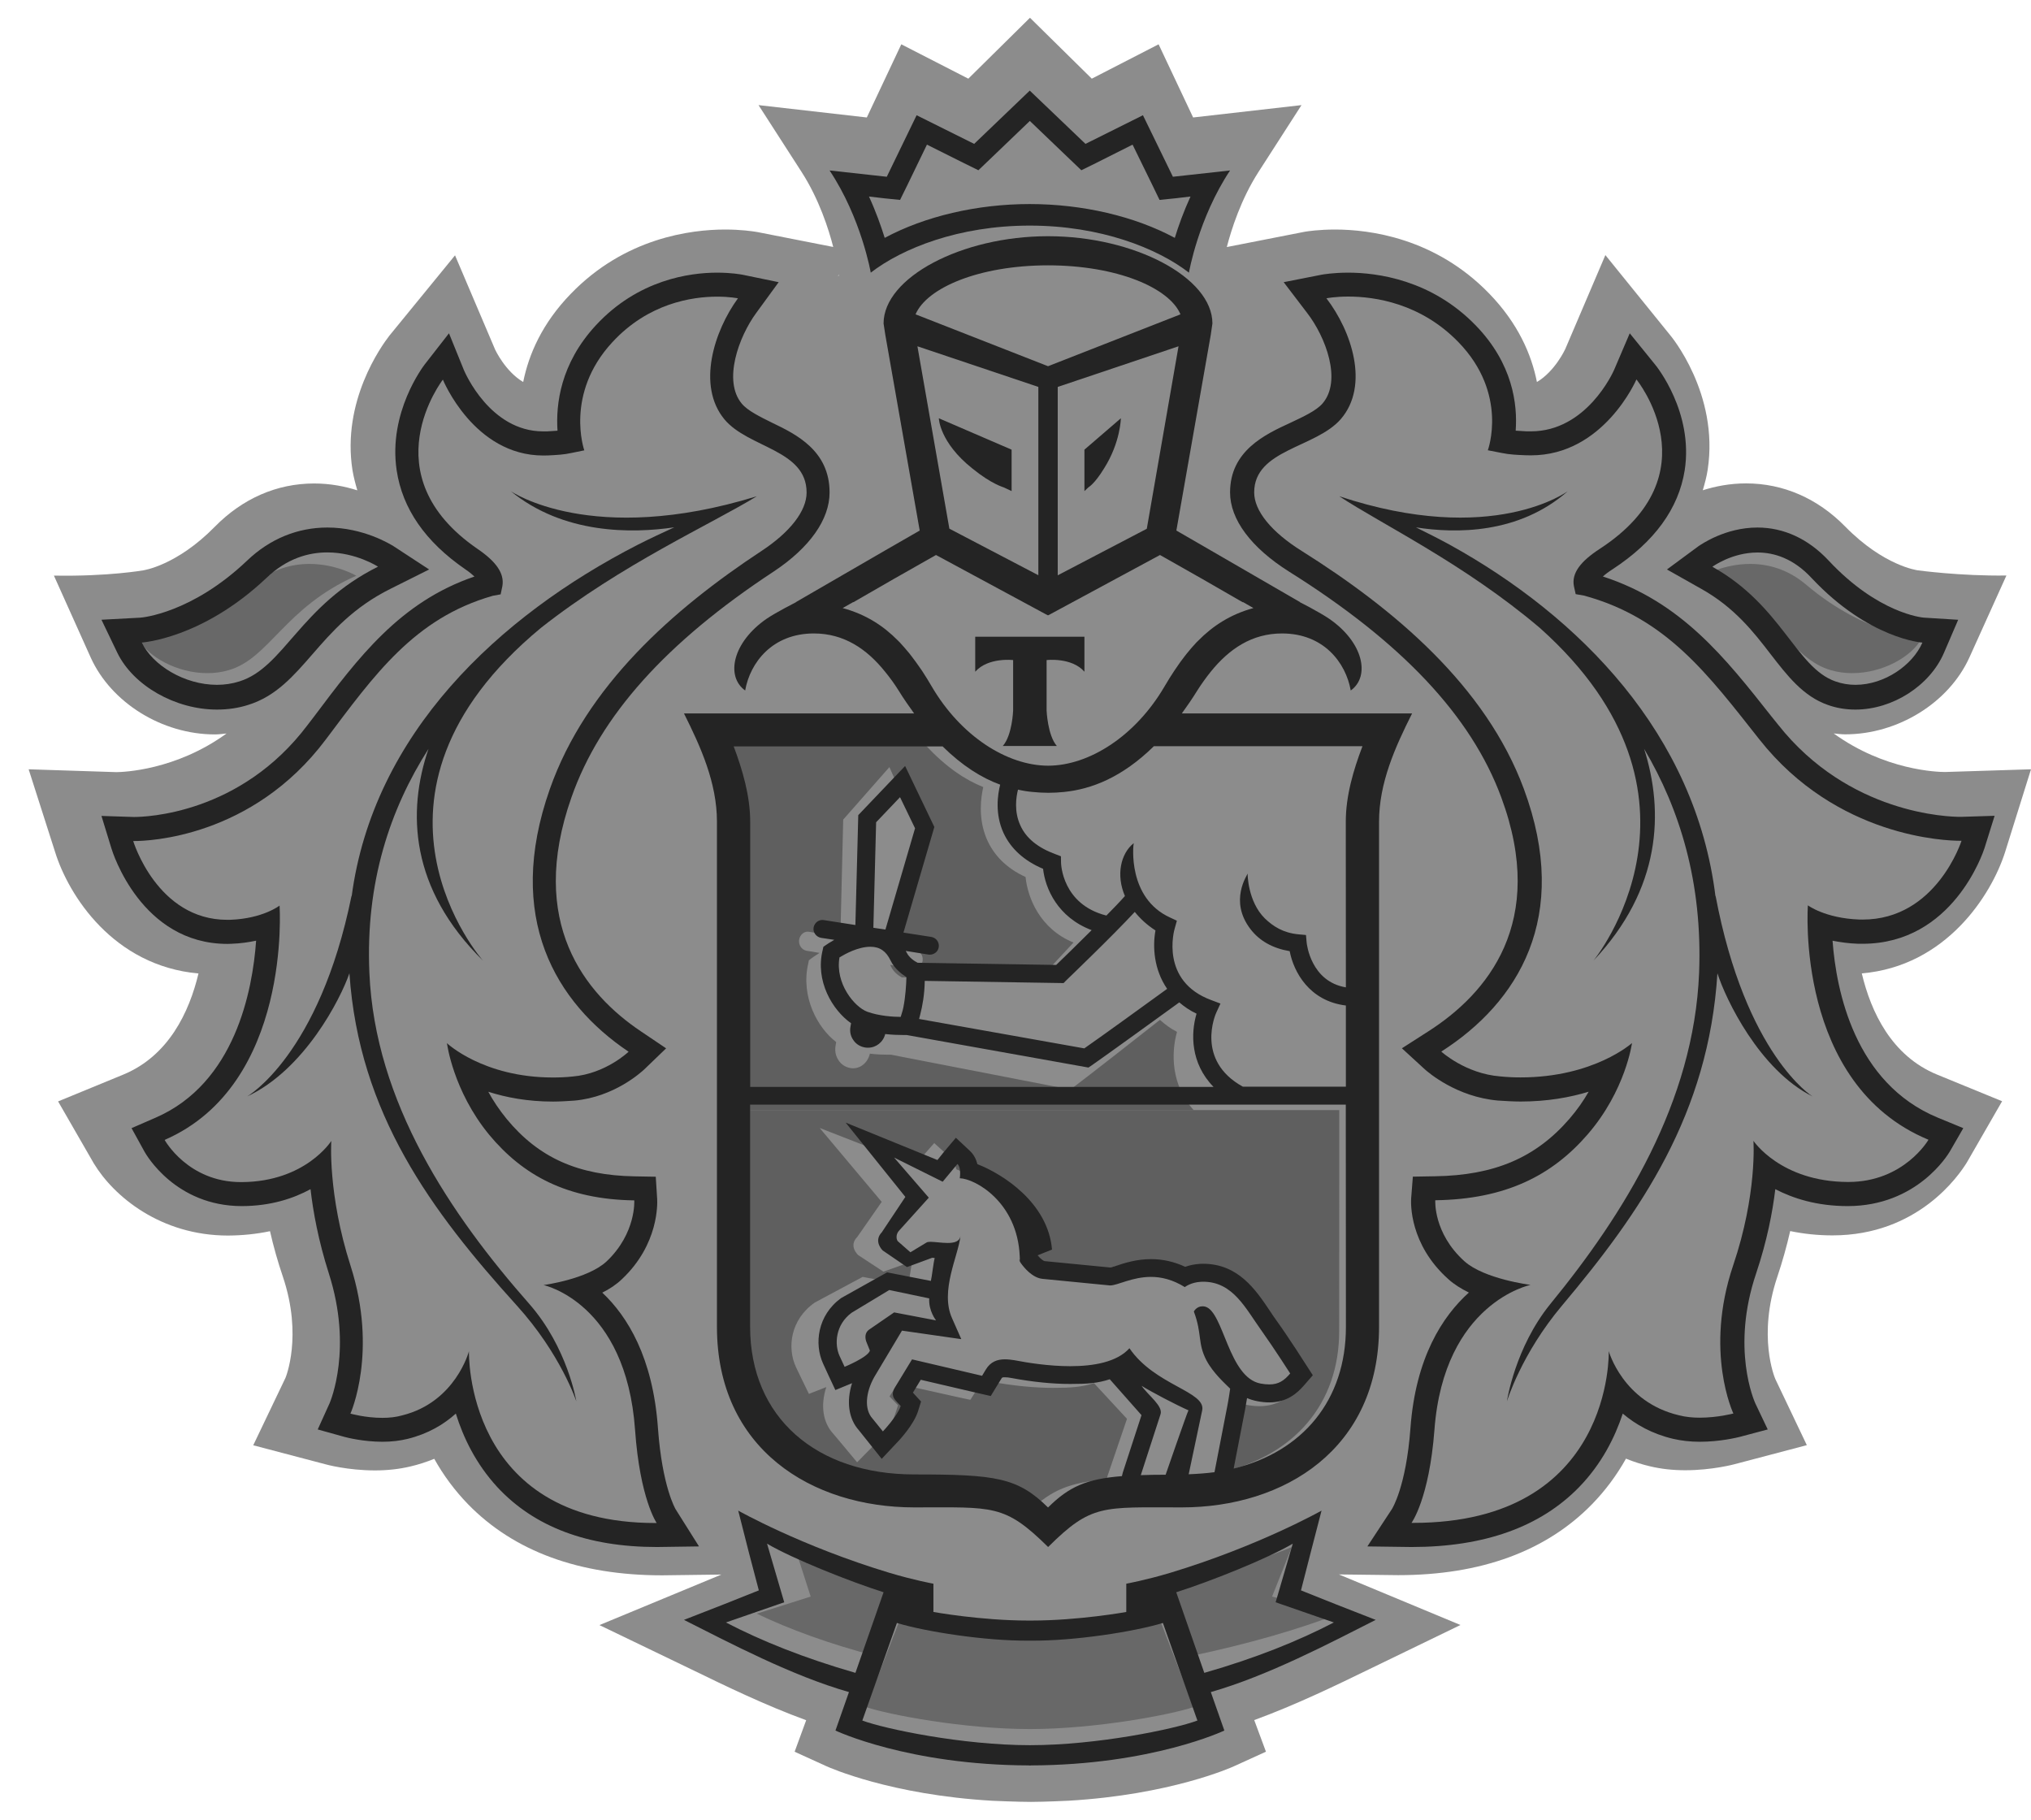 <svg width="48" height="43" viewBox="0 0 48 43" fill="none" xmlns="http://www.w3.org/2000/svg">
<path d="M47.386 20.141L48 18.179L45.968 18.243C45.796 18.243 44.548 18.208 43.337 17.332C43.427 17.341 43.518 17.353 43.61 17.353C44.856 17.353 46.062 16.604 46.545 15.534L47.419 13.6C46.324 13.615 45.322 13.477 45.322 13.477C45.313 13.475 44.523 13.374 43.61 12.444C42.955 11.776 42.144 11.423 41.266 11.423C40.882 11.423 40.538 11.492 40.243 11.585C40.289 11.428 40.333 11.269 40.358 11.105C40.637 9.295 39.469 7.914 39.469 7.916L37.941 6.028L36.994 8.246C36.991 8.253 36.752 8.773 36.323 9.027C36.194 8.375 35.877 7.642 35.199 6.941C33.921 5.62 32.365 5.424 31.551 5.424C31.174 5.424 30.905 5.465 30.839 5.476L28.994 5.838C29.101 5.426 29.327 4.711 29.741 4.066L30.759 2.484L28.198 2.776L27.382 1.047L25.803 1.859L24.342 0.42L22.885 1.859L21.301 1.047L20.486 2.776L17.927 2.484L18.946 4.066C19.361 4.711 19.587 5.424 19.692 5.836L17.932 5.49L17.872 5.479C17.783 5.465 17.516 5.424 17.137 5.424C16.323 5.424 14.767 5.622 13.492 6.941C12.812 7.641 12.496 8.375 12.365 9.027C11.94 8.776 11.703 8.264 11.703 8.264L10.754 6.034L9.201 7.934C9.012 8.179 8.075 9.477 8.33 11.109C8.357 11.271 8.399 11.43 8.445 11.587C8.151 11.494 7.808 11.425 7.424 11.425C6.546 11.425 5.735 11.778 5.078 12.446C4.168 13.373 3.382 13.477 3.389 13.477C3.389 13.477 2.559 13.625 1.274 13.602L2.143 15.536C2.627 16.608 3.834 17.355 5.078 17.355C5.172 17.355 5.262 17.342 5.354 17.333C4.147 18.209 2.899 18.245 2.749 18.246L0.677 18.179L1.304 20.139C1.619 21.15 2.672 22.824 4.691 23.004C4.471 23.922 3.984 24.95 2.915 25.393L1.373 26.027L2.214 27.487C2.688 28.275 3.802 29.197 5.388 29.197C5.731 29.195 6.062 29.161 6.381 29.094C6.463 29.454 6.565 29.815 6.686 30.171C7.158 31.573 6.751 32.552 6.746 32.562L5.985 34.153L7.684 34.6C7.705 34.607 8.219 34.747 8.861 34.747C9.153 34.747 9.431 34.717 9.693 34.655C9.892 34.609 10.081 34.547 10.263 34.473C10.483 34.867 10.75 35.225 11.062 35.547C12.15 36.661 13.692 37.226 15.647 37.226H15.654L17.049 37.208L14.167 38.402L16.355 39.456C17.15 39.843 18.093 40.3 19.053 40.65L18.78 41.395L19.534 41.738C19.601 41.768 21.051 42.416 23.462 42.554C23.462 42.554 24.045 42.58 24.365 42.58C24.686 42.58 25.261 42.552 25.261 42.552C27.656 42.411 29.095 41.77 29.163 41.738L29.919 41.394L29.642 40.647C30.63 40.286 31.607 39.811 32.369 39.44L34.516 38.4L31.643 37.205L33.043 37.222C34.999 37.222 36.543 36.657 37.63 35.541C37.94 35.222 38.207 34.863 38.428 34.469C38.611 34.544 38.802 34.605 39 34.651C39.26 34.713 39.538 34.743 39.83 34.743C40.462 34.743 40.981 34.604 40.995 34.6L42.702 34.15L41.958 32.589C41.94 32.548 41.533 31.572 42.006 30.168C42.126 29.809 42.227 29.449 42.309 29.091C42.629 29.158 42.964 29.193 43.309 29.193C45.329 29.193 46.297 27.775 46.485 27.468L47.317 26.023L45.775 25.391C44.704 24.948 44.219 23.918 44.001 23.002C45.991 22.832 47.06 21.158 47.386 20.141ZM19.826 6.512L19.805 6.518L19.823 6.495L19.826 6.512Z" fill="#8C8C8C"/>
<path d="M24.339 6.443C22.765 6.445 21.585 7.02 21.327 7.697L24.339 9.024L27.35 7.697C27.094 7.02 25.914 6.445 24.339 6.443Z" fill="#8C8C8C"/>
<path d="M24.371 38.652H24.367H24.34H24.31H24.308C23.307 38.659 21.93 38.462 21.266 38.278L20.467 40.339C20.993 40.518 22.777 40.859 24.34 40.859C25.9 40.859 27.686 40.516 28.21 40.339L27.413 38.278C26.747 38.464 25.372 38.659 24.371 38.652Z" fill="#686868"/>
<path d="M30.531 36.557C29.829 36.861 28.262 37.316 27.35 37.528L28.116 39.139C29.526 38.844 30.69 38.501 31.652 38.132L30.064 37.728L30.531 36.557Z" fill="#686868"/>
<path d="M18.783 36.557L19.159 37.728L17.886 38.132C18.654 38.501 19.59 38.844 20.714 39.139L21.327 37.528C20.601 37.316 19.345 36.859 18.783 36.557Z" fill="#686868"/>
<path d="M24.336 4.587C25.614 4.587 26.868 4.947 27.832 5.582C27.92 5.232 28.043 4.808 28.21 4.365L27.846 4.417L27.464 4.465L27.302 4.054L26.815 2.836L25.927 3.384L25.581 3.593L25.305 3.271L24.34 2.141L23.376 3.271L23.1 3.593L22.755 3.384L21.861 2.836L21.379 4.054L21.213 4.465L20.831 4.417L20.467 4.365C20.634 4.81 20.756 5.232 20.846 5.582C21.811 4.947 23.061 4.587 24.336 4.587Z" fill="#8C8C8C"/>
<path d="M43.277 15.839C43.441 15.886 43.608 15.907 43.774 15.907C44.489 15.907 45.18 15.523 45.419 15.083C45.419 15.083 44.107 15.017 42.697 13.826C42.247 13.441 41.772 13.326 41.364 13.326C40.731 13.326 40.256 13.604 40.256 13.604C41.96 14.357 42.307 15.567 43.277 15.839Z" fill="#686868"/>
<path d="M4.902 15.907C5.067 15.907 5.235 15.886 5.395 15.839C6.368 15.567 6.718 14.357 8.421 13.604C8.421 13.604 7.944 13.326 7.315 13.326C6.905 13.326 6.43 13.441 5.979 13.826C4.571 15.017 3.259 15.083 3.259 15.083C3.493 15.523 4.187 15.907 4.902 15.907Z" fill="#686868"/>
<path d="M43.789 21.729C43.818 21.731 43.844 21.731 43.875 21.731C45.67 21.731 46.279 19.906 46.279 19.906H46.244C45.915 19.906 43.245 19.834 41.359 17.558C40.117 16.061 39.099 14.745 37.089 14.228L36.891 14.195L36.847 14.004C36.792 13.712 37.003 13.44 37.48 13.145C40.254 11.421 38.371 9.223 38.371 9.223C38.371 9.223 37.579 10.982 35.806 10.982C35.764 10.982 35.718 10.98 35.674 10.98C35.473 10.97 35.279 10.963 35.083 10.923L34.756 10.862C34.756 10.862 35.261 9.558 34.042 8.36C33.124 7.456 32.006 7.303 31.36 7.303C31.034 7.303 30.827 7.343 30.827 7.343C31.44 8.103 31.883 9.364 31.175 10.142C30.564 10.81 29.071 10.843 29.071 11.839C29.071 12.261 29.486 12.754 30.233 13.197C32.478 14.539 34.706 16.318 35.632 18.703C36.79 21.679 35.486 23.653 33.623 24.785C33.623 24.785 34.207 25.295 35.054 25.359C35.226 25.375 35.394 25.382 35.552 25.382C37.339 25.382 38.263 24.587 38.263 24.587C38.263 24.587 38.111 25.685 37.18 26.706C36.322 27.649 35.195 28.203 33.477 28.227C33.477 28.227 33.422 28.984 34.183 29.638C34.67 30.052 35.795 30.187 35.795 30.187C35.795 30.187 33.689 30.591 33.457 33.542C33.33 35.141 32.9 35.697 32.9 35.697H32.939C37.826 35.697 37.7 31.72 37.7 31.72C37.7 31.72 38.04 32.897 39.403 33.204C39.568 33.246 39.743 33.261 39.912 33.261C40.351 33.261 40.731 33.164 40.731 33.164C40.731 33.164 40.018 31.735 40.726 29.737C41.313 28.079 41.218 26.85 41.218 26.85C41.218 26.85 41.877 27.795 43.509 27.803H43.525C44.885 27.803 45.478 26.826 45.478 26.826C42.219 25.543 42.541 21.401 42.541 21.401C42.541 21.401 42.964 21.7 43.789 21.729ZM42.808 26.055C41.483 25.436 40.645 23.79 40.442 23.196C40.223 26.46 38.543 28.725 36.58 30.905C35.561 32.036 35.206 33.135 35.206 33.135C35.206 33.135 35.402 31.89 36.283 30.876C38.115 28.788 39.855 26.189 39.985 23.184C40.075 21.087 39.506 19.386 38.618 17.985C39.114 19.445 39.045 21.233 37.359 22.901C37.359 22.901 40.713 19.087 36.024 15.178C34.147 13.69 32.094 12.771 31.036 12.121C34.856 13.303 36.721 12.001 36.721 12.001C35.5 13.004 33.922 12.987 32.943 12.843C33.208 12.966 33.484 13.094 33.782 13.245C37.003 14.905 39.897 17.636 40.391 21.419V21.389C41.141 25.102 42.808 26.055 42.808 26.055Z" fill="#8C8C8C"/>
<path d="M13.22 30.187C13.22 30.187 14.289 30.053 14.751 29.638C15.473 28.984 15.422 28.227 15.422 28.227C13.788 28.204 12.719 27.649 11.899 26.708C11.021 25.687 10.874 24.588 10.874 24.588C10.874 24.588 11.752 25.383 13.449 25.383C13.602 25.383 13.76 25.377 13.924 25.361C14.729 25.297 15.285 24.786 15.285 24.786C13.515 23.654 12.274 21.679 13.373 18.703C14.254 16.32 16.369 14.539 18.503 13.197C19.212 12.754 19.606 12.263 19.606 11.839C19.606 10.843 18.19 10.81 17.609 10.142C16.936 9.364 17.359 8.102 17.939 7.343C17.939 7.343 17.746 7.303 17.435 7.303C16.823 7.303 15.761 7.456 14.889 8.36C13.727 9.558 14.209 10.862 14.209 10.862L13.898 10.923C13.712 10.963 13.525 10.97 13.336 10.98C13.293 10.98 13.254 10.982 13.213 10.982C11.525 10.982 10.775 9.225 10.775 9.225C10.775 9.225 8.987 11.423 11.62 13.146C12.074 13.442 12.272 13.714 12.22 14.006L12.178 14.197L11.987 14.23C10.08 14.747 9.112 16.063 7.931 17.559C6.143 19.832 3.61 19.906 3.293 19.906H3.259C3.259 19.906 3.838 21.731 5.543 21.731C5.571 21.731 5.595 21.731 5.625 21.729C6.409 21.701 6.812 21.401 6.812 21.401C6.812 21.401 7.114 25.541 4.022 26.826C4.022 26.826 4.585 27.803 5.877 27.803H5.892C7.445 27.795 8.069 26.85 8.069 26.85C8.069 26.85 7.978 28.079 8.535 29.737C9.207 31.735 8.533 33.164 8.533 33.164C8.533 33.164 8.895 33.261 9.31 33.261C9.472 33.261 9.637 33.246 9.792 33.204C11.085 32.897 11.41 31.72 11.41 31.72C11.41 31.72 11.292 35.697 15.935 35.697H15.968C15.968 35.697 15.561 35.141 15.443 33.542C15.22 30.591 13.22 30.187 13.22 30.187ZM12.474 30.905C10.609 28.725 9.014 26.46 8.804 23.196C8.611 23.788 7.818 25.436 6.56 26.055C6.56 26.055 8.142 25.102 8.853 21.389V21.419C9.324 17.637 12.072 14.905 15.133 13.245C15.413 13.093 15.679 12.964 15.93 12.843C15 12.987 13.499 13.004 12.34 12.001C12.34 12.001 14.111 13.303 17.739 12.121C16.735 12.771 14.786 13.69 13.002 15.178C8.545 19.087 11.733 22.901 11.733 22.901C10.13 21.231 10.066 19.445 10.537 17.985C9.692 19.387 9.154 21.087 9.24 23.184C9.362 26.189 11.015 28.788 12.752 30.876C13.592 31.888 13.781 33.135 13.781 33.135C13.781 33.135 13.44 32.036 12.474 30.905Z" fill="#8C8C8C"/>
<path d="M20.923 15.468C20.999 15.553 21.074 15.646 21.145 15.739C21.162 15.761 21.177 15.781 21.195 15.807C21.261 15.9 21.328 15.999 21.392 16.099C21.406 16.119 21.42 16.143 21.435 16.166C21.513 16.29 21.586 16.418 21.659 16.549C22.325 17.762 23.392 18.487 24.339 18.488C25.287 18.487 26.351 17.762 27.021 16.549C27.095 16.414 27.169 16.283 27.247 16.161C27.259 16.143 27.272 16.126 27.282 16.108C27.348 16.004 27.417 15.902 27.49 15.803C27.505 15.781 27.519 15.763 27.533 15.745C27.607 15.648 27.683 15.553 27.761 15.466C27.775 15.451 27.785 15.438 27.797 15.428C28.137 15.061 28.541 14.782 29.071 14.627L28.836 14.483H28.822L27.884 13.908L26.92 13.326L24.346 14.804L24.339 14.798L24.334 14.804L21.757 13.326L20.795 13.906L19.856 14.481H19.845L19.606 14.625C20.138 14.78 20.541 15.055 20.882 15.422C20.897 15.437 20.907 15.453 20.923 15.468ZM23.297 15.349H24.387H25.476V16.137C25.22 15.807 24.721 15.874 24.721 15.874V17.011C24.721 17.011 24.74 17.569 24.925 17.812H24.387H23.847C24.036 17.571 24.053 17.011 24.053 17.011V15.874C24.053 15.874 23.557 15.807 23.297 16.137V15.349Z" fill="#8C8C8C"/>
<path d="M23.908 14.187V9.233L21.327 8.164L22.009 12.964L23.908 14.187ZM23.354 10.449V11.245L23.229 11.174C23.222 11.168 23.04 11.117 22.719 10.808C22.19 10.306 22.18 9.844 22.18 9.844L23.354 10.449Z" fill="#8C8C8C"/>
<path d="M26.672 12.964L27.35 8.164L24.769 9.233V14.187L26.672 12.964ZM25.324 10.449L26.498 9.846C26.498 9.846 26.489 10.308 25.958 10.81C25.638 11.119 25.454 11.17 25.448 11.176L25.322 11.246V10.449H25.324Z" fill="#8C8C8C"/>
<path d="M20.332 24.385C20.633 24.489 20.996 24.512 21.182 24.512C21.189 24.489 21.199 24.462 21.209 24.429C21.226 24.376 21.241 24.325 21.253 24.267C21.304 24.011 21.323 23.721 21.327 23.534C21.201 23.459 21.023 23.326 20.924 23.127C20.809 22.897 20.646 22.791 20.407 22.791C20.097 22.791 19.765 22.968 19.623 23.052C19.51 23.689 20.002 24.268 20.332 24.385Z" fill="#8C8C8C"/>
<path d="M26.564 21.93C26.019 22.54 24.952 23.602 24.899 23.657L24.835 23.724L21.464 23.67C21.462 24.013 21.407 24.306 21.355 24.52C21.346 24.555 21.336 24.593 21.327 24.631L25.339 25.372C25.756 25.072 26.905 24.208 27.35 23.871C27.026 23.383 26.994 22.805 27.067 22.398C26.856 22.257 26.694 22.099 26.564 21.93Z" fill="#8C8C8C"/>
<path d="M26.988 17.634C26.273 18.43 25.587 18.723 24.974 18.791C24.864 18.804 24.751 18.812 24.637 18.812H24.629H24.622C24.508 18.812 24.394 18.804 24.283 18.791C24.176 18.78 24.063 18.761 23.951 18.733C23.91 18.911 23.86 19.286 24.005 19.64C24.134 19.961 24.397 20.2 24.781 20.358L24.91 20.415L24.912 20.571C24.912 20.618 24.942 21.63 25.927 21.91C26.088 21.724 26.234 21.557 26.342 21.417C26.14 20.887 26.246 20.345 26.538 20.08C26.525 20.136 26.397 21.465 27.347 21.957L27.503 22.04L27.456 22.227C27.441 22.283 27.124 23.568 28.273 24.046L28.476 24.133L28.385 24.355C28.365 24.404 27.914 25.57 28.976 26.232H31.28V24.181C30.461 24.069 30.113 23.331 30.025 22.808C29.644 22.735 29.349 22.55 29.147 22.249C28.664 21.536 29.08 20.883 29.085 20.847C29.083 20.853 29.085 21.549 29.468 21.978C29.657 22.185 29.882 22.345 30.223 22.381L30.39 22.398L30.405 22.59C30.409 22.631 30.501 23.572 31.281 23.721L31.28 19.532C31.28 18.883 31.449 18.23 31.652 17.628H26.988V17.634Z" fill="#8C8C8C"/>
<path d="M20.524 19.837L20.467 21.895L20.716 21.93L21.327 19.956L21.017 19.349L20.524 19.837Z" fill="#8C8C8C"/>
<path d="M27.968 31.189C27.989 31.189 28.012 31.192 28.034 31.197C28.445 31.311 28.549 32.742 29.271 32.87C29.342 32.884 29.407 32.887 29.465 32.887C29.673 32.887 29.797 32.801 29.931 32.649C29.931 32.649 29.569 32.099 29.297 31.728C28.936 31.243 28.655 30.655 27.984 30.655C27.968 30.655 27.948 30.655 27.932 30.657C27.71 30.668 27.574 30.771 27.574 30.771C27.302 30.606 27.048 30.55 26.818 30.55C26.397 30.55 26.07 30.736 25.907 30.736H25.9L24.399 30.593C24.164 30.572 23.979 30.344 23.912 30.255C23.895 30.231 23.887 30.216 23.887 30.216C23.887 30.177 23.887 30.137 23.883 30.101C23.833 28.918 22.883 28.411 22.545 28.403C22.545 28.403 22.585 28.178 22.493 28.092L22.162 28.479L21.076 27.953L21.85 28.826L21.193 29.536C21.111 29.617 21.121 29.727 21.155 29.773L21.438 30.014L21.798 29.803C21.816 29.791 21.848 29.787 21.888 29.787C21.988 29.787 22.137 29.811 22.271 29.811C22.417 29.811 22.545 29.781 22.56 29.648C22.515 30.087 22.093 30.849 22.37 31.448L22.575 31.9L21.249 31.715L20.627 32.727C20.436 33.064 20.406 33.428 20.59 33.626L20.822 33.906C20.822 33.906 21.148 33.572 21.222 33.353L21.116 33.242C21.027 33.148 21.032 33.064 21.086 32.962L21.475 32.339L23.042 32.695L23.124 32.559C23.23 32.389 23.383 32.337 23.551 32.337C23.62 32.337 23.69 32.345 23.764 32.356C24.055 32.411 24.533 32.486 25.012 32.486C25.537 32.486 26.058 32.395 26.335 32.096C26.902 32.907 28.052 33.036 27.962 33.447L27.66 34.836C27.859 34.828 28.052 34.815 28.235 34.791L28.523 33.345C28.555 33.188 28.585 32.976 28.585 32.976C28.474 32.868 28.205 32.638 28.054 32.36C27.851 31.984 27.962 31.788 27.772 31.299C27.779 31.302 27.836 31.189 27.968 31.189ZM22.108 29.159C22.031 29.157 21.976 29.094 21.979 29.02C21.986 28.949 22.048 28.892 22.123 28.898C22.201 28.902 22.256 28.966 22.253 29.038C22.246 29.109 22.182 29.164 22.108 29.159Z" fill="#8C8C8C"/>
<path d="M19.809 32.255C19.809 32.255 20.412 32.044 20.467 31.892L20.387 31.72C20.33 31.609 20.338 31.487 20.447 31.421L21.099 31.036L22.188 31.214C22.188 31.214 21.991 31.004 22.01 30.723L20.972 30.534L19.992 31.044C19.573 31.312 19.542 31.75 19.68 32.01L19.809 32.255Z" fill="#8C8C8C"/>
<path d="M26.49 34.836C26.625 34.831 26.775 34.828 26.939 34.828C26.939 34.828 27.328 33.626 27.35 33.587C27.132 33.485 26.678 33.232 26.503 33.116C26.619 33.298 26.9 33.507 26.844 33.667L26.49 34.836Z" fill="#8C8C8C"/>
<path d="M31.652 26.232H17.025V31.451C17.025 33.584 18.653 34.92 21.056 34.92C23.064 34.92 23.593 34.994 24.34 35.697C24.854 35.211 25.28 35.029 26.154 34.961L26.174 34.88L26.635 33.528C26.609 33.499 25.855 32.685 25.855 32.685C25.556 32.78 25.306 32.796 24.884 32.796C24.45 32.796 23.962 32.748 23.433 32.654C23.379 32.642 23.329 32.638 23.279 32.638C23.215 32.638 23.209 32.643 23.193 32.673L23.101 32.816L22.933 33.079L22.617 33.011L21.214 32.698L21.023 32.998L21.052 33.03L21.224 33.208L21.148 33.441C21.045 33.745 20.709 34.1 20.608 34.198L20.257 34.555L19.938 34.172L19.699 33.887C19.446 33.619 19.387 33.208 19.529 32.778C19.525 32.782 19.52 32.783 19.514 32.783L19.118 32.939L18.939 32.572L18.814 32.311C18.598 31.853 18.677 31.183 19.258 30.779L20.388 30.174L21.463 30.375C21.489 30.277 21.528 29.927 21.559 29.838C21.539 29.837 21.519 29.831 21.498 29.831L20.879 30.05L20.281 29.658C20.281 29.658 20.047 29.445 20.259 29.232L20.838 28.401L19.372 26.655L21.625 27.534L21.775 27.357L22.079 27.012L22.424 27.324C22.522 27.413 22.577 27.523 22.605 27.633C23.226 27.862 24.338 28.539 24.435 29.639L24.087 29.772V29.781C24.166 29.87 24.233 29.907 24.253 29.91L25.861 30.061C25.901 30.053 25.953 30.036 26.01 30.02C26.209 29.956 26.51 29.863 26.866 29.863C27.155 29.863 27.435 29.926 27.704 30.045C27.804 30.01 27.926 29.983 28.066 29.975L28.143 29.973C29.004 29.973 29.432 30.583 29.775 31.07C29.832 31.153 29.889 31.234 29.948 31.312C30.249 31.715 30.642 32.304 30.658 32.329L30.835 32.591L30.618 32.831C30.45 33.014 30.199 33.229 29.768 33.229C29.679 33.229 29.582 33.221 29.477 33.201C29.384 33.186 29.301 33.159 29.22 33.128C29.207 33.208 29.191 33.304 29.174 33.387L28.892 34.782C30.579 34.389 31.65 33.18 31.65 31.453L31.652 26.232Z" fill="#5F5F5F"/>
<path d="M17.41 26.232H28.21C27.671 25.634 27.678 24.876 27.817 24.384C27.659 24.303 27.529 24.205 27.414 24.1C26.992 24.434 25.703 25.442 25.367 25.694L25.296 25.747L21.057 24.923H20.971C20.87 24.923 20.721 24.919 20.558 24.899C20.512 25.104 20.348 25.245 20.159 25.245C20.138 25.245 20.113 25.243 20.091 25.237C19.98 25.217 19.884 25.156 19.819 25.057C19.753 24.959 19.727 24.842 19.746 24.722L19.762 24.624C19.324 24.293 18.921 23.554 19.1 22.776L19.117 22.693L19.178 22.646C19.187 22.638 19.261 22.586 19.369 22.518L19.061 22.467C18.946 22.445 18.869 22.33 18.886 22.208C18.905 22.084 19.014 21.995 19.128 22.02L19.861 22.144L19.928 19.368L21.02 18.127L21.701 19.667L20.982 22.337L21.63 22.447C21.743 22.465 21.822 22.58 21.805 22.706C21.787 22.817 21.7 22.894 21.596 22.894C21.586 22.894 21.573 22.894 21.563 22.892L21.036 22.8C21.043 22.817 21.053 22.826 21.061 22.845C21.116 22.969 21.241 23.059 21.314 23.097L24.546 23.152C24.683 23.009 25.023 22.651 25.371 22.273C24.576 21.95 24.287 21.213 24.238 20.724C23.794 20.521 23.487 20.216 23.317 19.819C23.111 19.328 23.184 18.837 23.238 18.599C22.808 18.429 22.354 18.121 21.892 17.628H17.025C17.233 18.23 17.41 18.883 17.41 19.531V26.232Z" fill="#5F5F5F"/>
<path d="M31.584 37.916L30.747 37.582L30.978 36.681L31.233 35.697C31.233 35.697 29.749 36.535 27.66 37.166C27.066 37.343 26.618 37.424 26.618 37.424V38.092C26.618 38.092 25.501 38.295 24.371 38.295H24.358H24.341H24.319H24.307C23.177 38.295 22.06 38.092 22.06 38.092V37.424C22.06 37.424 21.609 37.343 21.018 37.166C18.928 36.535 17.447 35.697 17.447 35.697L17.697 36.681L17.934 37.582L17.095 37.916L16.165 38.279C17.232 38.816 18.71 39.599 20.064 39.985L19.745 40.894C19.745 40.894 21.461 41.71 24.319 41.718V41.72H24.329H24.341H24.352H24.36V41.718C27.222 41.71 28.936 40.894 28.936 40.894L28.616 39.985C29.969 39.599 31.451 38.816 32.513 38.279L31.584 37.916ZM17.157 38.34L18.534 37.863L18.128 36.478C18.734 36.837 20.095 37.376 20.882 37.626L20.217 39.531C19.001 39.181 17.989 38.774 17.157 38.34ZM24.341 41.24C22.743 41.24 20.917 40.856 20.38 40.658L21.197 38.352C21.875 38.558 23.285 38.778 24.308 38.77H24.31H24.341H24.369H24.372C25.396 38.778 26.803 38.558 27.484 38.352L28.299 40.658C27.762 40.858 25.938 41.24 24.341 41.24ZM28.462 39.531L27.799 37.626C28.588 37.376 29.945 36.837 30.553 36.478L30.148 37.863L31.524 38.34C30.69 38.774 29.683 39.181 28.462 39.531Z" fill="#242424"/>
<path d="M24.337 5.331C26.015 5.331 27.357 5.869 28.099 6.443C28.099 6.443 28.319 5.16 29.071 4.028L27.72 4.177L27.012 2.723L25.654 3.4L24.337 2.141L23.023 3.4L21.663 2.723L20.958 4.177L19.606 4.028C20.359 5.16 20.579 6.443 20.579 6.443C21.322 5.869 22.661 5.331 24.337 5.331ZM20.896 4.686L21.272 4.724L21.434 4.395L21.907 3.418L22.784 3.856L23.123 4.023L23.393 3.765L24.339 2.858L25.286 3.765L25.556 4.023L25.896 3.856L26.767 3.418L27.245 4.395L27.404 4.724L27.779 4.686L28.136 4.644C27.972 5.002 27.851 5.34 27.765 5.621C26.819 5.112 25.589 4.822 24.335 4.822C23.087 4.822 21.858 5.112 20.909 5.621C20.821 5.34 20.701 5 20.537 4.644L20.896 4.686Z" fill="#242424"/>
<path d="M44.019 22.302C46.157 22.302 46.871 20.134 46.901 20.042L47.14 19.278L46.338 19.303H46.335C46.052 19.303 43.694 19.241 42.021 17.122L41.863 16.926C40.77 15.54 39.734 14.224 37.882 13.623C37.935 13.575 38.012 13.515 38.117 13.448C39.1 12.803 39.672 12.02 39.816 11.111C40.026 9.743 39.151 8.654 39.112 8.61L38.517 7.876L38.145 8.746C38.12 8.801 37.495 10.193 36.18 10.193H36.082C35.991 10.188 35.906 10.184 35.821 10.177C35.867 9.556 35.753 8.594 34.879 7.692C33.828 6.606 32.538 6.443 31.863 6.443C31.502 6.443 31.262 6.487 31.237 6.491L30.338 6.668L30.893 7.396C31.328 7.958 31.723 8.994 31.255 9.536C31.106 9.708 30.798 9.848 30.503 9.988C29.897 10.266 29.071 10.652 29.071 11.637C29.071 12.275 29.567 12.941 30.466 13.508C33.128 15.177 34.77 16.919 35.48 18.841C36.576 21.798 35.145 23.484 33.756 24.372L33.132 24.772L33.677 25.272C33.75 25.336 34.419 25.922 35.405 26.007C35.591 26.019 35.771 26.03 35.938 26.03C36.571 26.03 37.109 25.931 37.546 25.798C37.425 26.009 37.278 26.223 37.091 26.439C36.297 27.357 35.319 27.775 33.914 27.796L33.391 27.805L33.35 28.328C33.345 28.432 33.306 29.401 34.227 30.225C34.367 30.353 34.538 30.457 34.715 30.544C34.092 31.104 33.457 32.078 33.334 33.749C33.231 35.143 32.897 35.659 32.894 35.664L32.316 36.543L33.359 36.557C35.083 36.557 36.404 36.082 37.319 35.143C37.859 34.587 38.168 33.96 38.352 33.404C38.652 33.659 39.039 33.882 39.544 34.001C39.736 34.045 39.946 34.07 40.171 34.07C40.658 34.07 41.065 33.967 41.111 33.956L41.778 33.779L41.483 33.159C41.462 33.109 40.905 31.866 41.504 30.091C41.762 29.323 41.893 28.636 41.957 28.101C42.377 28.319 42.938 28.5 43.665 28.501C45.314 28.501 46.041 27.274 46.075 27.222L46.4 26.659L45.798 26.411C43.832 25.598 43.397 23.413 43.31 22.23C43.487 22.264 43.69 22.295 43.919 22.302H44.019ZM45.577 26.933C45.577 26.933 45.002 27.931 43.681 27.931H43.665C42.08 27.922 41.44 26.958 41.44 26.958C41.44 26.958 41.533 28.213 40.96 29.905C40.273 31.944 40.966 33.402 40.966 33.402C40.966 33.402 40.596 33.501 40.169 33.501C40.006 33.501 39.835 33.485 39.675 33.443C38.352 33.129 38.021 31.928 38.021 31.928C38.021 31.928 38.144 35.987 33.397 35.987H33.359C33.359 35.987 33.777 35.42 33.901 33.788C34.127 30.776 36.173 30.363 36.173 30.363C36.173 30.363 35.081 30.227 34.609 29.804C33.869 29.136 33.921 28.363 33.921 28.363C35.591 28.34 36.684 27.773 37.518 26.811C38.421 25.77 38.57 24.648 38.57 24.648C38.57 24.648 37.672 25.46 35.936 25.46C35.783 25.46 35.62 25.453 35.453 25.436C34.632 25.371 34.063 24.85 34.063 24.85C35.87 23.695 37.139 21.679 36.014 18.642C35.113 16.21 32.949 14.392 30.77 13.023C30.045 12.571 29.641 12.07 29.641 11.637C29.641 10.62 31.092 10.588 31.687 9.905C32.373 9.111 31.943 7.823 31.348 7.049C31.348 7.049 31.548 7.008 31.865 7.008C32.492 7.008 33.578 7.166 34.47 8.087C35.655 9.309 35.163 10.64 35.163 10.64L35.481 10.702C35.671 10.743 35.86 10.75 36.055 10.758C36.098 10.758 36.141 10.76 36.183 10.76C37.905 10.76 38.675 8.966 38.675 8.966C38.675 8.966 40.505 11.21 37.811 12.968C37.347 13.269 37.143 13.547 37.196 13.845L37.239 14.04L37.431 14.073C39.384 14.601 40.372 15.944 41.579 17.471C43.411 19.794 46.004 19.868 46.324 19.868H46.358C46.358 19.868 45.766 21.73 44.022 21.73C43.994 21.73 43.969 21.73 43.939 21.729C43.137 21.7 42.727 21.394 42.727 21.394C42.727 21.394 42.412 25.622 45.577 26.933Z" fill="#242424"/>
<path d="M40.204 13.913C40.989 14.351 41.446 14.937 41.846 15.458C42.239 15.965 42.614 16.454 43.198 16.658C43.406 16.733 43.626 16.768 43.85 16.768C44.728 16.768 45.609 16.205 45.943 15.427L46.279 14.646L45.466 14.595C45.428 14.593 44.382 14.494 43.217 13.246C42.738 12.735 42.159 12.466 41.535 12.466C40.772 12.466 40.207 12.865 40.144 12.905L39.396 13.457L40.204 13.913ZM41.536 13.056C41.928 13.056 42.385 13.195 42.817 13.662C44.172 15.104 45.433 15.185 45.433 15.185C45.204 15.716 44.539 16.183 43.852 16.183C43.693 16.183 43.533 16.158 43.374 16.101C42.442 15.771 42.108 14.305 40.47 13.393C40.47 13.393 40.928 13.056 41.536 13.056Z" fill="#242424"/>
<path d="M40.544 21.162V21.191C40.074 17.342 37.323 14.563 34.262 12.872C33.979 12.718 33.718 12.588 33.464 12.462C34.396 12.609 35.897 12.627 37.055 11.605C37.055 11.605 35.283 12.93 31.652 11.727C32.657 12.39 34.61 13.325 36.393 14.839C40.85 18.818 37.66 22.7 37.66 22.7C39.262 21.002 39.328 19.182 38.857 17.696C39.7 19.122 40.239 20.853 40.156 22.988C40.033 26.046 38.379 28.691 36.638 30.817C35.801 31.849 35.614 33.115 35.614 33.115C35.614 33.115 35.951 31.997 36.92 30.847C38.786 28.628 40.38 26.322 40.589 23C40.782 23.603 41.577 25.279 42.837 25.91C42.841 25.912 41.257 24.942 40.544 21.162Z" fill="#242424"/>
<path d="M15.968 35.666C15.966 35.661 15.652 35.145 15.55 33.751C15.432 32.08 14.829 31.105 14.234 30.546C14.406 30.461 14.565 30.356 14.699 30.227C15.574 29.403 15.537 28.434 15.531 28.329L15.498 27.807L14.997 27.798C13.662 27.775 12.729 27.357 11.973 26.44C11.797 26.224 11.655 26.01 11.54 25.799C11.956 25.932 12.465 26.031 13.069 26.031C13.232 26.031 13.399 26.02 13.577 26.008C14.516 25.923 15.152 25.338 15.224 25.273L15.743 24.773L15.149 24.373C13.821 23.483 12.463 21.797 13.506 18.841C14.181 16.919 15.743 15.177 18.282 13.508C19.138 12.941 19.606 12.275 19.606 11.637C19.606 10.652 18.821 10.264 18.244 9.988C17.963 9.848 17.671 9.708 17.529 9.536C17.082 8.996 17.459 7.958 17.872 7.396L18.403 6.668L17.544 6.491C17.518 6.487 17.293 6.443 16.948 6.443C16.305 6.443 15.08 6.606 14.078 7.692C13.244 8.595 13.134 9.557 13.176 10.178C13.095 10.185 13.014 10.188 12.929 10.194H12.838C11.582 10.194 10.988 8.801 10.964 8.746L10.611 7.876L10.039 8.61C10.006 8.654 9.171 9.745 9.374 11.111C9.509 12.02 10.054 12.803 10.99 13.448C11.091 13.516 11.162 13.576 11.213 13.624C9.451 14.224 8.466 15.543 7.426 16.928L7.275 17.125C5.684 19.244 3.434 19.306 3.165 19.306L2.398 19.281L2.632 20.044C2.659 20.137 3.337 22.305 5.375 22.305L5.473 22.302C5.688 22.295 5.881 22.265 6.053 22.229C5.969 23.411 5.554 25.595 3.681 26.41L3.109 26.659L3.419 27.222C3.449 27.273 4.143 28.501 5.717 28.501C6.404 28.499 6.938 28.319 7.339 28.101C7.4 28.636 7.526 29.323 7.771 30.09C8.341 31.866 7.81 33.109 7.79 33.159L7.509 33.779L8.145 33.956C8.187 33.967 8.578 34.07 9.04 34.07C9.257 34.07 9.457 34.045 9.636 34.001C10.118 33.882 10.49 33.659 10.773 33.404C10.946 33.96 11.242 34.587 11.755 35.143C12.628 36.082 13.883 36.557 15.525 36.557L16.52 36.543L15.968 35.666ZM15.488 35.99C10.968 35.99 11.083 31.931 11.083 31.931C11.083 31.931 10.768 33.132 9.507 33.446C9.357 33.489 9.196 33.505 9.038 33.505C8.632 33.505 8.282 33.405 8.282 33.405C8.282 33.405 8.939 31.947 8.284 29.908C7.742 28.216 7.83 26.961 7.83 26.961C7.83 26.961 7.223 27.925 5.712 27.934H5.696C4.439 27.934 3.891 26.937 3.891 26.937C6.903 25.627 6.607 21.4 6.607 21.4C6.607 21.4 6.216 21.705 5.451 21.735C5.424 21.736 5.399 21.736 5.371 21.736C3.71 21.736 3.148 19.874 3.148 19.874H3.182C3.488 19.874 5.954 19.8 7.698 17.477C8.847 15.95 9.79 14.609 11.646 14.079L11.832 14.045L11.873 13.85C11.924 13.553 11.731 13.275 11.289 12.973C8.724 11.214 10.467 8.971 10.467 8.971C10.467 8.971 11.196 10.764 12.839 10.764C12.88 10.764 12.917 10.762 12.959 10.762C13.144 10.752 13.327 10.745 13.506 10.704L13.809 10.642C13.809 10.642 13.34 9.311 14.47 8.089C15.32 7.166 16.354 7.01 16.95 7.01C17.253 7.01 17.44 7.05 17.44 7.05C16.875 7.826 16.466 9.113 17.119 9.907C17.684 10.589 19.063 10.622 19.063 11.639C19.063 12.07 18.679 12.573 17.989 13.025C15.912 14.394 13.851 16.212 12.995 18.645C11.925 21.682 13.132 23.696 14.856 24.853C14.856 24.853 14.315 25.374 13.531 25.439C13.372 25.456 13.218 25.462 13.069 25.462C11.418 25.462 10.563 24.651 10.563 24.651C10.563 24.651 10.705 25.773 11.56 26.814C12.359 27.776 13.399 28.343 14.99 28.366C14.99 28.366 15.041 29.139 14.337 29.807C13.885 30.229 12.846 30.367 12.846 30.367C12.846 30.367 14.796 30.779 15.009 33.791C15.125 35.423 15.52 35.99 15.52 35.99H15.488Z" fill="#242424"/>
<path d="M5.128 16.768C5.382 16.768 5.63 16.733 5.864 16.658C6.525 16.454 6.944 15.965 7.387 15.457C7.839 14.937 8.349 14.35 9.233 13.912L10.142 13.457L9.298 12.905C9.227 12.863 8.593 12.466 7.737 12.466C7.033 12.466 6.379 12.733 5.842 13.246C4.531 14.493 3.357 14.594 3.313 14.596L2.398 14.645L2.774 15.428C3.152 16.203 4.142 16.768 5.128 16.768ZM6.293 13.661C6.781 13.193 7.294 13.054 7.737 13.054C8.418 13.054 8.934 13.391 8.934 13.391C7.092 14.306 6.714 15.771 5.661 16.101C5.488 16.157 5.307 16.183 5.128 16.183C4.354 16.183 3.606 15.717 3.351 15.184C3.351 15.182 4.767 15.101 6.293 13.661Z" fill="#242424"/>
<path d="M8.73 22.989C8.636 20.854 9.217 19.122 10.127 17.696C9.619 19.182 9.688 21.002 11.415 22.701C11.415 22.701 7.98 18.818 12.782 14.839C14.704 13.325 16.805 12.39 17.886 11.727C13.977 12.931 12.069 11.605 12.069 11.605C13.316 12.627 14.932 12.609 15.936 12.461C15.665 12.586 15.38 12.717 15.078 12.87C11.778 14.562 8.818 17.341 8.31 21.19V21.16C7.544 24.939 5.84 25.91 5.84 25.91C7.196 25.279 8.05 23.604 8.258 22.999C8.484 26.321 10.201 28.627 12.211 30.847C13.254 31.997 13.621 33.115 13.621 33.115C13.621 33.115 13.417 31.849 12.513 30.817C10.642 28.694 8.861 26.047 8.73 22.989Z" fill="#242424"/>
<path d="M23.048 15.047V15.873C23.354 15.527 23.944 15.598 23.944 15.598V16.789C23.944 16.789 23.924 17.374 23.7 17.628H24.34H24.977C24.758 17.376 24.735 16.789 24.735 16.789V15.598C24.735 15.598 25.326 15.527 25.629 15.873V15.047H24.34H23.048Z" fill="#242424"/>
<path d="M22.977 11.068C23.445 11.449 23.716 11.511 23.725 11.519L23.908 11.605V10.626L22.188 9.884C22.188 9.887 22.204 10.452 22.977 11.068Z" fill="#242424"/>
<path d="M26.094 11.068C26.483 10.452 26.49 9.884 26.49 9.884L25.629 10.626V11.605L25.72 11.519C25.726 11.511 25.86 11.449 26.094 11.068Z" fill="#242424"/>
<path d="M28.654 7.644C28.654 6.559 26.81 5.582 24.774 5.582H24.772H24.767H24.762C22.726 5.582 20.882 6.559 20.882 7.644L20.923 7.912L21.736 12.537L20.919 13.007L18.807 14.23H18.814C18.814 14.23 18.339 14.471 18.119 14.621C17.315 15.175 17.144 15.982 17.611 16.317C17.727 15.659 18.252 14.969 19.235 14.969C19.943 14.969 20.483 15.331 20.919 15.875C21.031 16.012 21.138 16.158 21.237 16.317C21.359 16.515 21.482 16.69 21.604 16.859H16.165C16.564 17.656 16.944 18.5 16.944 19.417V31.353C16.944 34.242 19.185 35.621 21.61 35.621C23.484 35.621 23.736 35.537 24.771 36.557C25.8 35.535 26.052 35.621 27.928 35.621C30.354 35.621 32.592 34.242 32.592 31.353V19.417C32.592 18.5 32.972 17.656 33.373 16.859H27.931C28.052 16.691 28.175 16.515 28.297 16.317C28.398 16.158 28.503 16.012 28.613 15.875C29.053 15.33 29.591 14.969 30.299 14.969C31.282 14.969 31.806 15.657 31.923 16.317C32.39 15.982 32.221 15.175 31.412 14.621C31.195 14.471 30.72 14.23 30.72 14.23H30.727L28.615 13.007L27.802 12.537L28.615 7.912L28.654 7.644ZM21.682 8.183L24.54 9.143V13.593L22.437 12.493L21.682 8.183ZM22.273 17.634C22.742 18.097 23.202 18.384 23.638 18.542C23.581 18.766 23.507 19.227 23.718 19.686C23.89 20.055 24.203 20.341 24.652 20.531C24.701 20.988 24.992 21.676 25.8 21.98C25.447 22.334 25.102 22.666 24.962 22.802L21.688 22.751C21.613 22.714 21.487 22.631 21.43 22.514C21.423 22.498 21.413 22.489 21.407 22.471L21.942 22.557C21.954 22.559 21.965 22.559 21.975 22.559C22.078 22.559 22.169 22.489 22.186 22.383C22.204 22.265 22.124 22.158 22.009 22.14L21.352 22.038L22.082 19.542L21.391 18.101L20.284 19.262L20.216 21.859L19.473 21.743C19.358 21.72 19.247 21.804 19.228 21.919C19.21 22.033 19.288 22.14 19.405 22.162L19.718 22.209C19.606 22.272 19.533 22.322 19.524 22.329L19.46 22.373L19.443 22.45C19.262 23.179 19.672 23.87 20.114 24.18L20.098 24.271C20.08 24.384 20.105 24.493 20.172 24.584C20.236 24.678 20.335 24.734 20.445 24.753C20.469 24.757 20.493 24.758 20.515 24.758C20.706 24.758 20.873 24.627 20.921 24.435C21.086 24.454 21.237 24.458 21.34 24.458H21.427L25.724 25.227L25.796 25.179C26.139 24.941 27.443 23.998 27.871 23.687C27.988 23.787 28.119 23.879 28.279 23.954C28.141 24.415 28.132 25.124 28.68 25.684H17.73V19.419C17.73 18.812 17.551 18.201 17.34 17.638H22.273V17.634ZM27.584 23.367C27.149 23.683 26.031 24.493 25.626 24.774L21.721 24.079C21.73 24.044 21.739 24.011 21.748 23.976C21.8 23.775 21.851 23.5 21.855 23.179L25.136 23.231L25.198 23.168C25.248 23.119 26.288 22.123 26.819 21.549C26.945 21.706 27.103 21.855 27.308 21.987C27.238 22.367 27.268 22.909 27.584 23.367ZM21.047 22.696C21.139 22.888 21.306 23.017 21.422 23.089C21.418 23.268 21.4 23.548 21.352 23.794C21.342 23.849 21.328 23.9 21.311 23.951C21.303 23.983 21.294 24.009 21.287 24.03C21.115 24.03 20.776 24.009 20.499 23.909C20.192 23.796 19.734 23.238 19.84 22.624C19.973 22.543 20.28 22.373 20.568 22.373C20.79 22.371 20.941 22.475 21.047 22.696ZM20.641 21.924L20.706 19.431L21.271 18.838L21.626 19.573L20.926 21.966L20.641 21.924ZM27.548 34.849C27.335 34.849 27.138 34.852 26.961 34.859L27.426 33.425C27.498 33.227 27.131 32.971 26.98 32.748C27.209 32.891 27.802 33.202 28.088 33.327C28.058 33.373 27.548 34.849 27.548 34.849ZM29.007 33.22L28.703 34.789C28.51 34.815 28.304 34.829 28.093 34.838L28.412 33.329C28.508 32.88 27.293 32.741 26.693 31.86C26.4 32.187 25.848 32.284 25.294 32.284C24.788 32.284 24.283 32.203 23.975 32.143C23.897 32.131 23.823 32.122 23.75 32.122C23.573 32.122 23.411 32.176 23.299 32.363L23.21 32.511L21.555 32.123L21.143 32.799C21.084 32.908 21.081 33.002 21.175 33.103L21.287 33.225C21.21 33.464 20.866 33.825 20.866 33.825L20.619 33.52C20.424 33.304 20.456 32.91 20.66 32.544L21.317 31.444L22.719 31.645L22.501 31.152C22.208 30.501 22.653 29.673 22.701 29.196C22.685 29.34 22.552 29.372 22.396 29.372C22.254 29.372 22.096 29.345 21.991 29.345C21.951 29.345 21.915 29.349 21.895 29.363L21.516 29.592L21.216 29.329C21.18 29.278 21.168 29.161 21.256 29.073L21.951 28.302L21.131 27.354L22.279 27.925L22.628 27.505C22.724 27.598 22.683 27.843 22.683 27.843C23.042 27.852 24.046 28.402 24.1 29.687C24.103 29.725 24.103 29.769 24.103 29.811C24.103 29.811 24.112 29.827 24.13 29.854C24.201 29.951 24.396 30.199 24.645 30.221L26.231 30.376H26.238C26.412 30.376 26.758 30.174 27.202 30.174C27.443 30.174 27.713 30.236 28.001 30.415C28.001 30.415 28.144 30.302 28.379 30.29C28.396 30.288 28.416 30.288 28.434 30.288C29.145 30.288 29.44 30.925 29.822 31.455C30.109 31.858 30.492 32.456 30.492 32.456C30.351 32.623 30.219 32.715 29.999 32.715C29.939 32.715 29.869 32.709 29.795 32.695C29.032 32.556 28.922 31.001 28.487 30.878C28.464 30.871 28.439 30.869 28.418 30.869C28.277 30.869 28.215 30.992 28.215 30.992C28.414 31.522 28.299 31.736 28.512 32.145C28.672 32.447 28.955 32.697 29.073 32.815C29.073 32.819 29.041 33.047 29.007 33.22ZM20.486 31.735L20.559 31.916C20.511 32.074 19.961 32.299 19.961 32.299L19.842 32.042C19.716 31.768 19.743 31.305 20.126 31.022L21.017 30.484L21.961 30.682C21.943 30.98 22.123 31.202 22.123 31.202L21.132 31.013L20.54 31.42C20.44 31.488 20.433 31.617 20.486 31.735ZM29.156 34.703L29.428 33.299C29.442 33.216 29.459 33.119 29.472 33.038C29.548 33.07 29.63 33.096 29.719 33.112C29.82 33.132 29.914 33.14 29.999 33.14C30.414 33.14 30.656 32.924 30.817 32.739L31.027 32.498L30.856 32.234C30.84 32.208 30.464 31.617 30.173 31.212C30.116 31.133 30.061 31.054 30.006 30.968C29.676 30.478 29.263 29.864 28.434 29.864L28.359 29.866C28.223 29.875 28.105 29.901 28.011 29.936C27.75 29.815 27.482 29.754 27.204 29.754C26.861 29.754 26.572 29.847 26.38 29.912C26.325 29.928 26.276 29.945 26.237 29.952L24.687 29.801C24.668 29.798 24.604 29.761 24.527 29.669V29.662L24.863 29.528C24.769 28.422 23.697 27.741 23.099 27.51C23.072 27.399 23.019 27.288 22.925 27.199L22.591 26.886L22.298 27.234L22.155 27.412L19.986 26.528L21.397 28.284L20.84 29.12C20.635 29.335 20.861 29.549 20.861 29.549L21.436 29.942L22.032 29.722C22.053 29.722 22.071 29.727 22.091 29.729C22.062 29.819 22.025 30.171 22 30.269L20.965 30.067L19.878 30.675C19.318 31.082 19.242 31.756 19.45 32.217L19.57 32.479L19.743 32.848L20.122 32.692C20.128 32.69 20.133 32.688 20.137 32.685C20 33.118 20.055 33.529 20.3 33.8L20.531 34.089L20.838 34.474L21.175 34.115C21.274 34.017 21.596 33.66 21.695 33.353L21.768 33.119L21.603 32.94L21.576 32.908L21.761 32.605L23.111 32.92L23.415 32.989L23.576 32.725L23.665 32.581C23.681 32.551 23.686 32.546 23.748 32.546C23.796 32.546 23.844 32.551 23.896 32.562C24.405 32.657 24.875 32.704 25.292 32.704C25.697 32.704 25.938 32.688 26.228 32.593C26.228 32.593 26.953 33.41 26.978 33.441L26.535 34.8L26.515 34.882C25.674 34.949 25.264 35.132 24.769 35.623C24.05 34.916 23.541 34.842 21.608 34.842C19.295 34.842 17.728 33.498 17.728 31.351V26.103H31.806L31.809 31.351C31.811 33.093 30.78 34.307 29.156 34.703ZM32.2 17.634C31.985 18.198 31.806 18.808 31.806 19.415L31.808 23.332C30.982 23.194 30.885 22.313 30.881 22.274L30.865 22.095L30.688 22.079C30.329 22.045 30.091 21.894 29.891 21.701C29.486 21.299 29.484 20.648 29.486 20.643C29.481 20.677 29.041 21.287 29.552 21.954C29.767 22.235 30.077 22.408 30.48 22.477C30.574 22.966 30.942 23.655 31.808 23.761V25.679H29.373C28.249 25.059 28.725 23.968 28.748 23.923L28.844 23.715L28.629 23.634C27.413 23.187 27.747 21.984 27.765 21.933L27.814 21.757L27.649 21.68C26.645 21.218 26.781 19.975 26.794 19.924C26.485 20.172 26.373 20.678 26.586 21.174C26.471 21.305 26.317 21.463 26.148 21.635C25.108 21.373 25.076 20.425 25.076 20.381L25.074 20.235L24.937 20.182C24.531 20.033 24.252 19.809 24.116 19.508C23.961 19.176 24.016 18.828 24.059 18.66C24.178 18.687 24.297 18.706 24.41 18.715C24.527 18.727 24.648 18.734 24.769 18.734H24.776H24.785C24.905 18.734 25.024 18.727 25.142 18.715C25.789 18.651 26.515 18.375 27.271 17.633H32.2V17.634ZM28.405 13.676L29.367 14.23H29.381L29.623 14.369C29.08 14.518 28.665 14.788 28.317 15.141C28.304 15.152 28.292 15.166 28.279 15.178C28.2 15.263 28.119 15.354 28.045 15.448C28.031 15.465 28.017 15.485 28.001 15.504C27.926 15.599 27.857 15.696 27.789 15.798C27.779 15.815 27.766 15.833 27.754 15.849C27.674 15.967 27.598 16.093 27.521 16.223C26.836 17.393 25.743 18.092 24.771 18.094C23.8 18.092 22.706 17.393 22.021 16.223C21.947 16.097 21.872 15.974 21.793 15.854C21.776 15.831 21.762 15.808 21.748 15.789C21.681 15.692 21.613 15.597 21.544 15.508C21.526 15.483 21.51 15.463 21.493 15.442C21.418 15.352 21.342 15.263 21.265 15.18C21.25 15.168 21.239 15.152 21.223 15.138C20.873 14.784 20.46 14.517 19.915 14.369L20.16 14.23H20.17L21.132 13.676L22.121 13.115L24.762 14.54L24.767 14.534L24.774 14.54L27.415 13.115L28.405 13.676ZM27.103 12.495L24.998 13.595V9.143L27.853 8.183L27.103 12.495ZM24.769 8.654L21.638 7.428C21.904 6.803 23.132 6.272 24.769 6.27C26.407 6.272 27.635 6.803 27.899 7.428L24.769 8.654Z" fill="#242424"/>
</svg>
